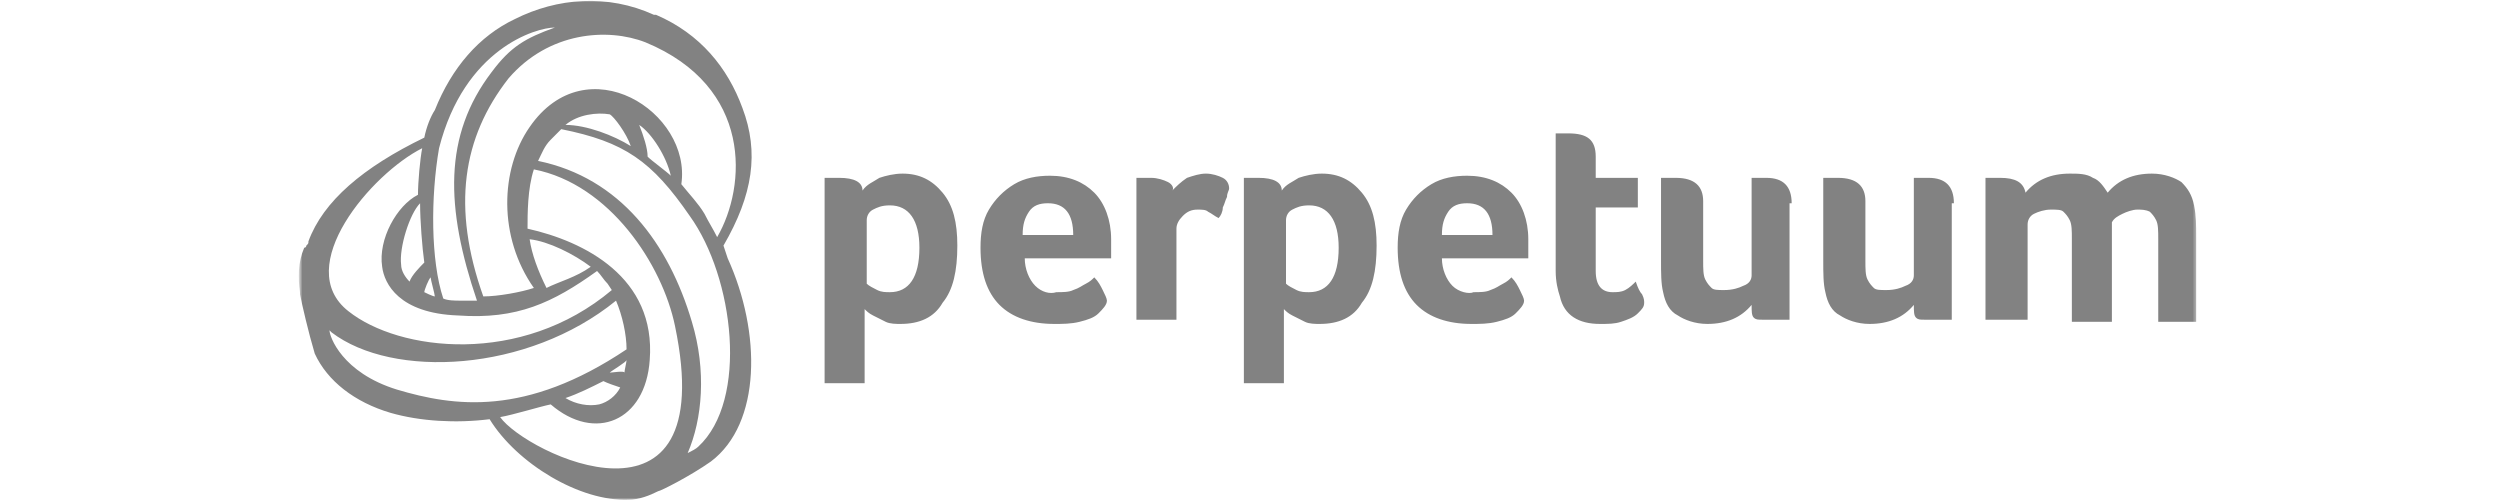 <svg width="500" height="100" viewBox="0 0 500 100" fill="none" xmlns="http://www.w3.org/2000/svg">
<mask id="mask0_3_163" style="mask-type:luminance" maskUnits="userSpaceOnUse" x="60" y="0" width="380" height="100">
<path d="M439.487 0H60V100H439.487V0Z" fill="white"/>
</mask>
<g mask="url(#mask0_3_163)">
<path fill-rule="evenodd" clip-rule="evenodd" d="M145.538 51.661L144.695 49.12C150.594 38.957 151.858 30.488 148.487 21.596C145.538 13.55 140.06 6.775 131.211 2.964H130.79C121.519 -1.27 111.407 -0.423 102.979 3.811C95.816 7.199 90.338 13.55 86.967 22.019C86.124 23.29 85.281 25.407 84.86 27.524C72.64 33.453 64.634 40.228 61.685 48.273C61.685 48.697 61.685 48.697 61.263 49.12C61.263 49.12 61.263 49.544 60.842 49.544C59.578 52.508 59.578 55.472 59.999 58.436V58.859C60.42 60.977 61.685 66.481 62.949 70.716C65.477 76.221 70.955 80.455 78.118 82.572C84.017 84.266 91.181 84.689 97.922 83.843C103.4 92.735 116.042 100.357 125.733 99.934C127.84 99.934 129.947 99.087 131.632 98.24C132.054 98.24 137.953 95.276 142.167 92.311C152.28 84.689 152.28 66.481 145.538 51.661ZM129.104 8.469C150.594 17.361 149.33 37.264 143.431 47.426C142.588 45.733 141.745 44.462 140.903 42.768C139.638 40.651 137.953 38.957 136.267 36.84C138.374 22.443 117.306 8.893 105.929 25.407C100.029 33.876 99.608 47.426 106.772 57.589C104.243 58.436 99.608 59.283 96.658 59.283C90.338 41.498 92.445 27.524 101.715 15.668C109.721 6.352 121.519 5.505 129.104 8.469ZM134.161 35.146C133.318 34.3 130.368 32.182 129.526 31.335C129.526 29.642 128.683 27.101 127.84 24.983C130.368 26.677 133.318 31.335 134.161 35.146ZM126.155 29.218C122.784 27.101 117.306 24.983 113.092 24.983C115.62 22.866 119.413 22.443 121.941 22.866C122.784 23.29 125.312 26.677 126.155 29.218ZM105.929 47.85C109.721 48.273 114.777 50.814 118.148 53.355C115.199 55.472 111.828 56.319 109.3 57.589C107.614 54.201 106.35 50.814 105.929 47.85ZM110.985 5.505C105.086 7.622 102.136 9.316 98.344 14.397C88.653 27.101 89.074 41.498 95.394 60.13C94.552 60.13 92.866 60.13 92.023 60.13C91.181 60.13 89.495 60.13 88.653 59.706C86.124 52.084 86.124 39.381 87.81 29.642C92.866 9.739 107.193 5.505 110.985 5.505ZM86.967 59.283C86.546 59.283 84.86 58.436 84.86 58.436C84.86 58.012 85.703 55.895 86.124 55.472C86.124 55.895 86.967 58.859 86.967 59.283ZM84.86 52.508C84.017 53.355 82.332 55.048 81.91 56.319C81.068 55.472 80.225 54.201 80.225 52.931C79.804 49.544 81.91 42.768 84.017 40.651C84.017 44.039 84.439 49.544 84.86 52.508ZM84.439 29.642C84.017 31.759 83.596 36.417 83.596 38.957C79.382 41.075 75.59 47.85 76.433 53.355C76.854 56.742 79.804 62.67 91.602 63.094C103.4 63.941 110.564 60.553 119.413 54.201C120.255 55.048 120.677 55.895 121.519 56.742L122.362 58.012C104.243 73.256 79.804 70.292 69.691 62.247C58.314 53.355 74.326 34.723 84.439 29.642ZM79.382 77.914C68.427 74.527 65.898 67.328 65.898 66.058L66.32 66.481C78.54 75.797 105.507 74.527 123.205 60.13C124.469 63.094 125.312 66.905 125.312 69.869C105.086 83.419 90.759 81.302 79.382 77.914ZM124.048 77.491C123.205 79.185 121.519 80.455 119.834 80.879C117.727 81.302 115.199 80.879 113.092 79.608C115.62 78.761 118.148 77.491 120.677 76.221C121.519 76.644 122.784 77.067 124.048 77.491ZM121.941 74.527C122.362 74.103 125.312 72.41 125.312 71.986C125.312 72.41 124.89 74.103 124.89 74.527C124.89 74.103 122.362 74.527 121.941 74.527ZM100.029 83.419C102.558 82.996 108.036 81.302 110.142 80.879C118.991 88.501 129.104 84.266 129.947 71.986C131.211 55.472 116.884 48.273 105.507 45.733C105.507 42.768 105.507 37.687 106.772 33.876C121.941 36.84 132.475 52.931 135.003 65.211C144.274 109.673 105.086 90.618 100.029 83.419ZM139.638 89.347C139.217 89.771 138.374 90.194 137.532 90.618C140.481 83.843 141.324 74.103 138.374 64.364C133.739 48.697 124.048 35.57 107.614 32.182C108.457 30.488 108.878 29.218 110.142 27.948C110.564 27.524 111.828 26.254 112.249 25.831C124.89 28.371 130.368 32.182 137.953 43.192C146.802 55.472 149.752 80.032 139.638 89.347Z" fill="#828282"/>
<path fill-rule="evenodd" clip-rule="evenodd" d="M167.87 35.57C167.027 35.57 166.606 35.57 165.763 35.57H164.92V76.644H172.926V61.823C173.348 62.247 173.769 62.67 174.612 63.094C175.455 63.517 176.297 63.941 177.14 64.364C177.983 64.787 179.247 64.787 180.09 64.787C183.882 64.787 186.832 63.517 188.517 60.553C190.624 58.012 191.467 54.201 191.467 49.12C191.467 44.462 190.624 41.074 188.517 38.534C186.41 35.993 183.882 34.723 180.511 34.723C178.826 34.723 177.14 35.146 175.876 35.57C174.612 36.416 173.348 36.84 172.505 38.11C172.505 36.416 170.82 35.57 167.87 35.57ZM177.983 58.436C177.14 58.436 176.297 58.436 175.455 58.012C174.612 57.589 173.769 57.165 173.348 56.742V44.038C173.348 43.192 173.769 42.345 174.612 41.921C175.455 41.498 176.297 41.074 177.983 41.074C181.775 41.074 183.882 44.038 183.882 49.543C183.882 55.472 181.775 58.436 177.983 58.436ZM207.058 57.166C205.794 55.895 204.951 53.778 204.951 51.661H222.227C222.227 51.237 222.227 49.967 222.227 47.85C222.227 44.038 220.963 40.651 218.856 38.534C216.749 36.416 213.8 35.146 210.007 35.146C207.479 35.146 204.951 35.57 202.844 36.84C200.737 38.11 199.052 39.804 197.787 41.921C196.523 44.038 196.102 46.579 196.102 49.543C196.102 54.625 197.366 58.436 199.894 60.977C202.423 63.517 206.215 64.787 210.85 64.787C212.535 64.787 214.221 64.787 215.906 64.364C217.592 63.941 218.856 63.517 219.699 62.67C220.542 61.823 221.384 60.977 221.384 60.13C221.384 59.706 220.963 58.859 220.542 58.012C220.12 57.166 219.699 56.319 218.856 55.472C218.435 55.895 218.013 56.319 217.171 56.742C216.328 57.165 215.906 57.589 214.642 58.012C213.8 58.436 212.535 58.436 211.271 58.436C210.007 58.859 208.322 58.436 207.058 57.166ZM204.53 47.003C204.53 44.885 204.951 43.615 205.794 42.345C206.636 41.074 207.9 40.651 209.586 40.651C212.957 40.651 214.642 42.768 214.642 47.003H204.53ZM233.604 36.416C232.761 35.993 231.497 35.57 230.233 35.57C229.39 35.57 228.969 35.57 228.126 35.57H227.284V63.941H235.29V45.732C235.29 44.886 235.711 44.038 236.554 43.192C237.396 42.345 238.239 41.921 239.503 41.921C240.346 41.921 241.189 41.921 241.61 42.345C242.453 42.768 242.874 43.192 243.717 43.615C244.138 43.192 244.56 42.345 244.56 41.498C244.981 40.651 244.981 40.227 245.403 39.381C245.403 38.534 245.824 38.11 245.824 37.687C245.824 36.84 245.403 35.993 244.56 35.57C243.717 35.146 242.453 34.723 241.189 34.723C239.925 34.723 238.661 35.146 237.396 35.57C236.132 36.416 235.29 37.263 234.447 38.11C234.868 37.687 234.447 36.84 233.604 36.416ZM251.723 35.57C250.88 35.57 250.459 35.57 249.616 35.57H248.774V76.644H256.78V61.823C257.201 62.247 257.622 62.67 258.465 63.094C259.308 63.517 260.151 63.941 260.993 64.364C261.836 64.787 263.1 64.787 263.943 64.787C267.735 64.787 270.685 63.517 272.37 60.553C274.477 58.012 275.32 54.201 275.32 49.12C275.32 44.462 274.477 41.074 272.37 38.534C270.264 35.993 267.735 34.723 264.364 34.723C262.679 34.723 260.993 35.146 259.729 35.57C258.465 36.416 257.201 36.84 256.358 38.11C256.358 36.416 254.673 35.57 251.723 35.57ZM261.836 58.436C260.993 58.436 260.151 58.436 259.308 58.012C258.465 57.589 257.622 57.165 257.201 56.742V44.038C257.201 43.192 257.622 42.345 258.465 41.921C259.308 41.498 260.151 41.074 261.836 41.074C265.629 41.074 267.735 44.038 267.735 49.543C267.735 55.472 265.629 58.436 261.836 58.436ZM290.489 57.166C289.225 55.895 288.383 53.778 288.383 51.661H305.659C305.659 51.237 305.659 49.967 305.659 47.85C305.659 44.038 304.395 40.651 302.288 38.534C300.181 36.416 297.231 35.146 293.439 35.146C290.911 35.146 288.383 35.57 286.276 36.84C284.169 38.11 282.483 39.804 281.219 41.921C279.955 44.038 279.534 46.579 279.534 49.543C279.534 54.625 280.798 58.436 283.326 60.977C285.854 63.517 289.647 64.787 294.282 64.787C295.967 64.787 297.653 64.787 299.338 64.364C301.024 63.941 302.288 63.517 303.131 62.67C303.973 61.823 304.816 60.977 304.816 60.13C304.816 59.706 304.395 58.859 303.973 58.012C303.552 57.166 303.131 56.319 302.288 55.472C301.866 55.895 301.445 56.319 300.602 56.742C299.76 57.165 299.338 57.589 298.074 58.012C297.231 58.436 295.967 58.436 294.703 58.436C293.86 58.859 291.754 58.436 290.489 57.166ZM288.383 47.003C288.383 44.885 288.804 43.615 289.647 42.345C290.489 41.074 291.754 40.651 293.439 40.651C296.81 40.651 298.495 42.768 298.495 47.003H288.383ZM319.985 64.787C321.672 64.787 322.936 64.787 324.2 64.364C325.464 63.941 326.728 63.517 327.569 62.67C328.413 61.823 328.833 61.4 328.833 60.553C328.833 60.13 328.833 59.706 328.413 58.859C327.992 58.436 327.569 57.589 327.149 56.319C326.728 56.742 325.885 57.589 325.041 58.012C324.2 58.436 323.356 58.436 322.513 58.436C320.408 58.436 319.144 57.165 319.144 54.201V41.498H327.569V35.57H319.144V31.335C319.144 27.948 317.456 26.677 313.665 26.677C313.244 26.677 312.401 26.677 311.979 26.677H311.137V54.201C311.137 56.319 311.558 58.012 311.979 59.283C312.822 63.094 315.772 64.787 319.985 64.787ZM358.331 40.651C358.331 38.957 357.908 37.687 357.067 36.84C356.223 35.993 354.959 35.57 353.274 35.57C352.851 35.57 352.01 35.57 351.587 35.57C351.167 35.57 350.746 35.57 350.323 35.57V55.048C350.323 55.895 349.903 56.742 348.639 57.166C347.795 57.589 346.531 58.012 344.846 58.012C343.582 58.012 342.738 58.012 342.318 57.589C341.897 57.166 341.474 56.742 341.054 55.895C340.633 55.048 340.633 53.778 340.633 52.084V40.227C340.633 37.263 338.946 35.57 335.154 35.57C334.733 35.57 333.89 35.57 333.469 35.57C333.049 35.57 332.626 35.57 332.205 35.57V52.084C332.205 54.625 332.205 56.742 332.626 58.436C333.049 60.553 333.89 62.247 335.577 63.094C336.841 63.941 338.946 64.787 341.474 64.787C345.267 64.787 348.218 63.517 350.323 60.977C350.323 62.247 350.323 63.094 350.746 63.517C351.167 63.941 351.587 63.941 352.431 63.941H357.908V40.651H358.331ZM390.777 40.651C390.777 38.957 390.354 37.687 389.513 36.84C388.669 35.993 387.405 35.57 385.721 35.57C385.297 35.57 384.456 35.57 384.033 35.57C383.613 35.57 383.192 35.57 382.769 35.57V55.048C382.769 55.895 382.349 56.742 381.085 57.166C380.241 57.589 378.977 58.012 377.292 58.012C376.028 58.012 375.185 58.012 374.764 57.589C374.344 57.166 373.921 56.742 373.5 55.895C373.08 55.048 373.08 53.778 373.08 52.084V40.227C373.08 37.263 371.392 35.57 367.6 35.57C367.18 35.57 366.336 35.57 365.915 35.57C365.495 35.57 365.072 35.57 364.651 35.57V52.084C364.651 54.625 364.651 56.742 365.072 58.436C365.495 60.553 366.336 62.247 368.023 63.094C369.287 63.941 371.392 64.787 373.921 64.787C377.713 64.787 380.664 63.517 382.769 60.977C382.769 62.247 382.769 63.094 383.192 63.517C383.613 63.941 384.033 63.941 384.877 63.941H390.354V40.651H390.777ZM405.523 44.886C405.523 44.038 405.946 43.192 406.787 42.768C407.631 42.345 408.895 41.921 410.159 41.921C411.423 41.921 412.267 41.921 412.687 42.345C413.108 42.768 413.531 43.192 413.951 44.038C414.372 44.885 414.372 46.156 414.372 47.85V64.364H422.38V47.85C422.38 46.579 422.38 45.309 422.38 44.462C422.8 43.615 423.644 43.192 424.485 42.768C425.328 42.345 426.592 41.921 427.436 41.921C428.277 41.921 429.121 41.921 429.964 42.345C430.385 42.768 430.805 43.192 431.228 44.038C431.649 44.885 431.649 46.156 431.649 47.85V64.364H439.233V47.426C439.233 44.885 439.233 43.192 438.813 41.074C438.392 38.957 437.549 37.687 436.285 36.416C435.021 35.57 432.913 34.723 430.385 34.723C426.592 34.723 423.644 35.993 421.536 38.534C420.692 37.263 419.851 35.993 418.587 35.57C417.323 34.723 415.636 34.723 413.951 34.723C410.159 34.723 407.21 35.993 405.103 38.534C404.682 36.416 402.995 35.57 400.046 35.57C399.203 35.57 398.782 35.57 397.939 35.57H397.097V63.941H405.523V44.886Z" fill="#828282"/>
</g>
</svg>
